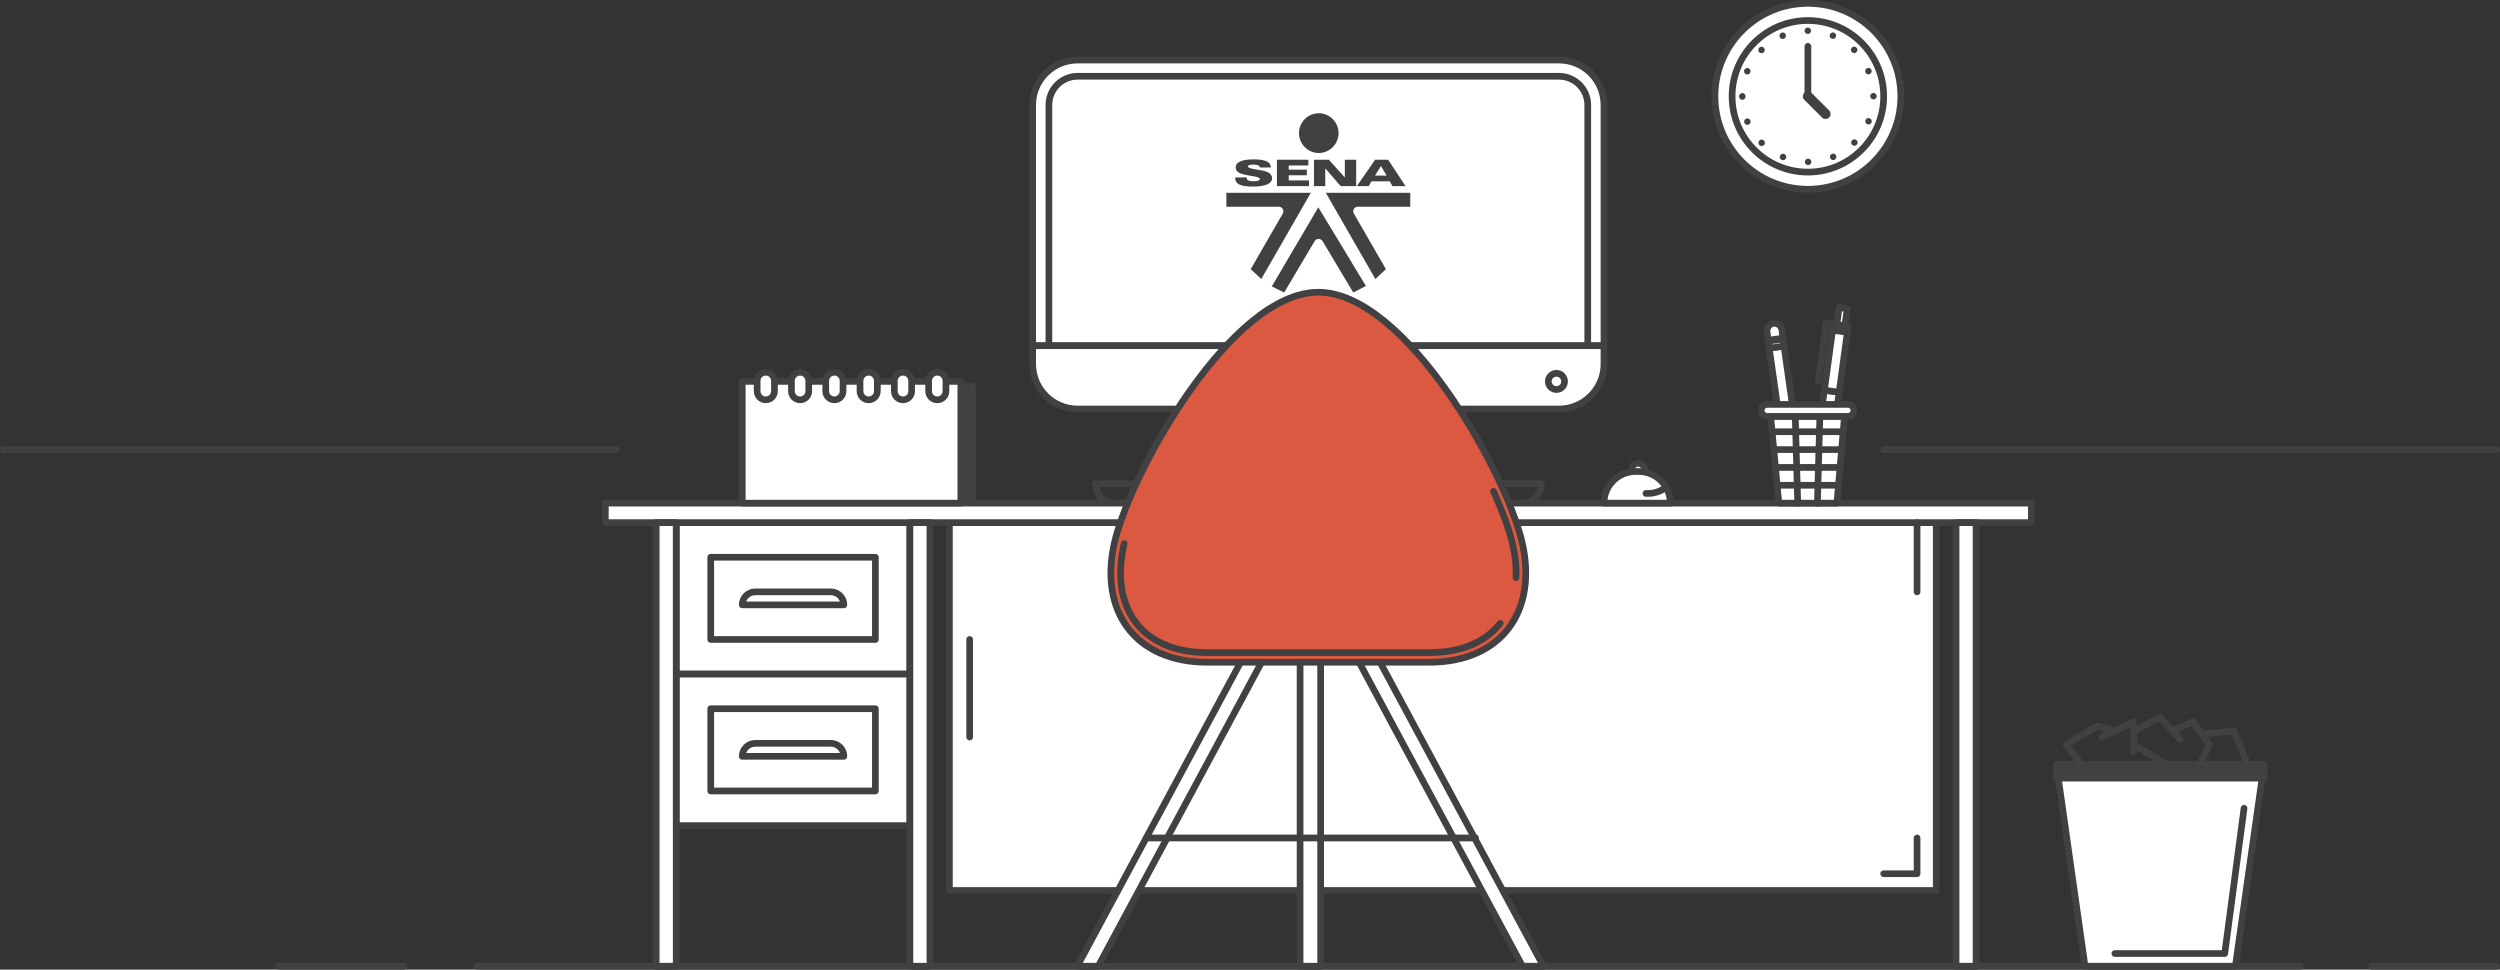 <!-- Generator: Adobe Illustrator 17.0.0, SVG Export Plug-In  -->
<svg version="1.1"
	 xmlns="http://www.w3.org/2000/svg" xmlns:xlink="http://www.w3.org/1999/xlink" xmlns:a="http://ns.adobe.com/AdobeSVGViewerExtensions/3.0/"
	 x="0px" y="0px" width="747.661px" height="289.973px" viewBox="0 0 747.661 289.973" enable-background="new 0 0 747.661 289.973"
	 xml:space="preserve">
<rect x="0" y="0" width="747.661" height="289.973" fill="#333333" stroke="none"/>
<defs>
</defs>
<g>
	
		<rect id="XMLID_99_" x="225.464" y="115.445" fill="#414042" stroke="#414042" stroke-width="2" stroke-linecap="round" stroke-linejoin="round" stroke-miterlimit="10" width="65.366" height="35.02"/>
	
		<rect id="XMLID_98_" x="283.936" y="156.299" fill="#FFFFFF" stroke="#414042" stroke-width="2" stroke-linecap="round" stroke-linejoin="round" stroke-miterlimit="10" width="295.121" height="110.021"/>
	<g id="XMLID_91_">
		
			<rect id="XMLID_97_" x="544.67" y="116.869" transform="matrix(0.991 0.135 -0.135 0.991 21.605 -72.639)" fill="#FFFFFF" stroke="#414042" stroke-width="2" stroke-linecap="round" stroke-linejoin="round" stroke-miterlimit="10" width="4.474" height="12.523"/>
		
			<polygon id="XMLID_96_" fill="#FFFFFF" stroke="#414042" stroke-width="2" stroke-linecap="round" stroke-linejoin="round" stroke-miterlimit="10" points="
			543.846,129.033 545.471,133.68 548.279,129.637 		"/>
		
			<rect id="XMLID_95_" x="546.852" y="97.198" transform="matrix(0.991 0.135 -0.135 0.991 19.468 -73.092)" fill="#FFFFFF" stroke="#414042" stroke-width="2" stroke-linecap="round" stroke-linejoin="round" stroke-miterlimit="10" width="4.474" height="19.82"/>
		
			<rect id="XMLID_94_" x="548.074" y="97.28" transform="matrix(0.991 0.135 -0.135 0.991 18.264 -73.327)" fill="#FFFFFF" stroke="#414042" stroke-width="2" stroke-linecap="round" stroke-linejoin="round" stroke-miterlimit="10" width="4.474" height="1.699"/>
		
			<polyline id="XMLID_93_" fill="none" stroke="#414042" stroke-width="2" stroke-linecap="round" stroke-linejoin="round" stroke-miterlimit="10" points="
			547.673,96.912 546.15,96.705 543.803,113.939 		"/>
		
			<rect id="XMLID_92_" x="549.544" y="92.174" transform="matrix(0.991 0.135 -0.135 0.991 17.852 -73.55)" fill="#FFFFFF" stroke="#414042" stroke-width="2" stroke-linecap="round" stroke-linejoin="round" stroke-miterlimit="10" width="2.457" height="5.137"/>
	</g>
	<g id="XMLID_86_">
		
			<rect id="XMLID_90_" x="530.925" y="103.447" transform="matrix(0.99 -0.141 0.141 0.99 -11.094 76.568)" fill="#FFFFFF" stroke="#414042" stroke-width="2" stroke-linecap="round" stroke-linejoin="round" stroke-miterlimit="10" width="4.475" height="25.783"/>
		
			<polygon id="XMLID_89_" fill="#FFFFFF" stroke="#414042" stroke-width="2" stroke-linecap="round" stroke-linejoin="round" stroke-miterlimit="10" points="
			532.771,129.416 535.607,133.441 537.201,128.783 		"/>
		
			<rect id="XMLID_88_" x="528.95" y="101.437" transform="matrix(0.99 -0.141 0.141 0.99 -9.159 76.167)" fill="#FFFFFF" stroke="#414042" stroke-width="2" stroke-linecap="round" stroke-linejoin="round" stroke-miterlimit="10" width="4.474" height="2.15"/>
		
			<path id="XMLID_87_" fill="#FFFFFF" stroke="#414042" stroke-width="2" stroke-linecap="round" stroke-linejoin="round" stroke-miterlimit="10" d="
			M530.356,96.701L530.356,96.701c-1.224,0.176-2.073,1.309-1.898,2.531l0.362,2.531l4.429-0.633l-0.361-2.531
			C532.713,97.377,531.579,96.527,530.356,96.701z"/>
	</g>
	
		<rect id="XMLID_85_" x="202.228" y="156.299" fill="#FFFFFF" stroke="#414042" stroke-width="2" stroke-linecap="round" stroke-linejoin="round" stroke-miterlimit="10" width="69.896" height="45.303"/>
	
		<path id="XMLID_84_" fill="#FFFFFF" stroke="#414042" stroke-width="2" stroke-linecap="round" stroke-linejoin="round" stroke-miterlimit="10" d="
		M489.903,144.475L489.903,144.475c-1.117,0-2.022-0.904-2.022-2.021v-1.885c0-1.117,0.905-2.023,2.022-2.023l0,0
		c1.117,0,2.023,0.906,2.023,2.023v1.885C491.926,143.57,491.021,144.475,489.903,144.475z"/>
	
		<path id="XMLID_83_" fill="none" stroke="#414042" stroke-width="2" stroke-linecap="round" stroke-linejoin="round" stroke-miterlimit="10" d="
		M460.924,144.648H327.603l0,0c0,3.213,2.604,5.816,5.815,5.816h121.69C458.32,150.465,460.924,147.861,460.924,144.648
		L460.924,144.648z"/>
	
		<path id="XMLID_82_" fill="#FFFFFF" stroke="#414042" stroke-width="2" stroke-linecap="round" stroke-linejoin="round" stroke-miterlimit="10" d="
		M479.692,31.4c0-7.422-6.017-13.44-13.439-13.44H322.272c-7.422,0-13.438,6.018-13.438,13.44v71.99h170.858V31.4z"/>
	<g id="XMLID_80_">
		
			<path id="XMLID_81_" fill="#FFFFFF" stroke="#414042" stroke-width="2" stroke-linecap="round" stroke-linejoin="round" stroke-miterlimit="10" d="
			M313.688,103.391V31.4c0-4.734,3.852-8.586,8.585-8.586h143.982c4.733,0,8.584,3.851,8.584,8.586v71.99H313.688z"/>
		<g>
			<path fill-rule="evenodd" clip-rule="evenodd" fill="#414042" d="M394.398,33.867c3.259,0,5.913,2.67,5.913,5.945
				s-2.654,5.947-5.913,5.947c-3.256,0-5.913-2.672-5.913-5.947S391.143,33.867,394.398,33.867"/>
			<path fill-rule="evenodd" clip-rule="evenodd" fill="#414042" d="M372.865,53.061v0.021l-0.029,0.217
				c0,0.307,0.174,0.535,0.521,0.686c0.352,0.148,0.895,0.225,1.626,0.225c0.558,0,0.993-0.063,1.311-0.186
				c0.318-0.121,0.477-0.291,0.477-0.506c0-0.326-0.629-0.586-1.879-0.791c-0.147-0.021-0.256-0.041-0.327-0.051
				c-0.081-0.016-0.198-0.033-0.351-0.061c-1.989-0.326-3.268-0.676-3.832-1.057c-0.275-0.188-0.486-0.406-0.628-0.658
				c-0.138-0.254-0.207-0.539-0.207-0.853c0-0.779,0.456-1.369,1.368-1.775c0.914-0.406,2.251-0.609,4.01-0.609
				c1.738,0,3.025,0.189,3.865,0.568c0.836,0.383,1.256,0.971,1.256,1.76v0.092h-3.295v-0.035c0-0.274-0.162-0.477-0.496-0.615
				c-0.334-0.143-0.822-0.213-1.465-0.213c-0.498,0-0.885,0.049-1.151,0.148c-0.272,0.1-0.408,0.244-0.408,0.428
				c0,0.328,0.716,0.608,2.152,0.838c0.276,0.041,0.493,0.076,0.649,0.102c1.024,0.17,1.753,0.318,2.185,0.439
				c0.434,0.125,0.809,0.27,1.123,0.438c0.348,0.191,0.623,0.434,0.813,0.727c0.188,0.293,0.285,0.611,0.285,0.961
				c0,0.803-0.5,1.418-1.493,1.85c-0.995,0.43-2.428,0.646-4.295,0.646c-1.848,0-3.185-0.207-4.011-0.623
				c-0.828-0.414-1.236-1.08-1.236-1.996v-0.115H372.865z M381.883,55.664v-7.885h9.387v1.697h-5.861v1.258h5.42v1.678h-5.42v1.529
				h6.085v1.723H381.883z M392.963,55.664v-7.885h4.461l4.772,5.289v-5.289h3.387v7.885h-4.625l-4.619-5.309v5.309H392.963z
				 M414.688,52.518L413,49.654l-1.781,2.863H414.688z M409.318,55.664h-3.533l5.455-7.885h3.91l5.203,7.885h-3.924l-0.795-1.426
				h-5.467L409.318,55.664z"/>
			<path fill-rule="evenodd" clip-rule="evenodd" fill="#414042" d="M377.197,83.453l-3.147-2.959l9.585-16.633
				c0.521-0.908-0.133-2.041-1.18-2.041h-15.69v-4.16h25.253L377.197,83.453z"/>
			<path fill-rule="evenodd" clip-rule="evenodd" fill="#414042" d="M411.326,83.453l3.148-2.959l-9.584-16.633
				c-0.521-0.908,0.131-2.041,1.179-2.041h15.689v-4.16h-25.253L411.326,83.453z"/>
			<path fill-rule="evenodd" clip-rule="evenodd" fill="#414042" d="M394.228,62.057L394.263,62l14.229,23.52l-3.778,1.967
				l-9.17-15.357c-0.54-0.904-1.851-0.906-2.388,0c-3.058,5.152-9.109,15.357-9.109,15.357l-3.699-1.83
				C380.348,85.656,393.468,63.352,394.228,62.057"/>
		</g>
	</g>
	
		<path id="XMLID_79_" fill="#FFFFFF" stroke="#414042" stroke-width="2" stroke-linecap="round" stroke-linejoin="round" stroke-miterlimit="10" d="
		M322.272,122.32h143.982c7.422,0,13.439-6.016,13.439-13.438v-5.492H308.834v5.492C308.834,116.305,314.851,122.32,322.272,122.32z
		"/>
	
		<polyline id="XMLID_78_" fill="#FFFFFF" stroke="#414042" stroke-width="2" stroke-linecap="round" stroke-linejoin="round" stroke-miterlimit="10" points="
		337.25,150.465 181.032,150.465 181.032,156.299 335.115,156.299 	"/>
	
		<polyline id="XMLID_77_" fill="#FFFFFF" stroke="#414042" stroke-width="2" stroke-linecap="round" stroke-linejoin="round" stroke-miterlimit="10" points="
		451.262,150.465 607.494,150.465 607.494,156.299 453.411,156.299 	"/>
	
		<path id="XMLID_76_" fill="#DB5940" stroke="#414042" stroke-width="2" stroke-linecap="round" stroke-linejoin="round" stroke-miterlimit="10" d="
		M455.138,161.898c-5.032-21.105-34.837-74.496-60.875-74.496c-26.037,0-55.843,53.391-60.874,74.496
		c-4.922,20.645,5.906,36.164,27.725,36.164c21.818,0,33.149,0,33.149,0s11.331,0,33.15,0
		C449.231,198.063,460.06,182.543,455.138,161.898z"/>
	
		<path id="XMLID_75_" fill="none" stroke="#414042" stroke-width="2" stroke-linecap="round" stroke-linejoin="round" stroke-miterlimit="10" d="
		M448.647,186.432c-4.513,5.715-11.856,8.736-21.233,8.736h-66.3c-9.378,0-16.721-3.021-21.234-8.736
		c-4.639-5.875-5.943-14.35-3.676-23.861"/>
	
		<path id="XMLID_74_" fill="none" stroke="#414042" stroke-width="2" stroke-linecap="round" stroke-linejoin="round" stroke-miterlimit="10" d="
		M446.661,146.961c2.681,5.932,4.646,11.342,5.663,15.609c0.848,3.557,1.196,6.971,1.057,10.156"/>
	<g id="XMLID_70_">
		
			<polygon id="XMLID_73_" fill="#FFFFFF" stroke="#414042" stroke-width="2" stroke-linecap="round" stroke-linejoin="round" stroke-miterlimit="10" points="
			371.025,198.063 322.163,288.973 328.434,288.973 377.297,198.063 		"/>
		
			<polygon id="XMLID_72_" fill="#FFFFFF" stroke="#414042" stroke-width="2" stroke-linecap="round" stroke-linejoin="round" stroke-miterlimit="10" points="
			412.736,198.063 461.6,288.973 455.328,288.973 406.466,198.063 		"/>
		
			<rect id="XMLID_71_" x="388.808" y="198.062" fill="#FFFFFF" stroke="#414042" stroke-width="2" stroke-linecap="round" stroke-linejoin="round" stroke-miterlimit="10" width="6.148" height="90.91"/>
	</g>
	
		<line id="XMLID_69_" fill="none" stroke="#414042" stroke-width="2" stroke-linecap="round" stroke-linejoin="round" stroke-miterlimit="10" x1="342.783" y1="250.609" x2="441.29" y2="250.609"/>
	
		<circle id="XMLID_68_" fill="none" stroke="#414042" stroke-width="2" stroke-linecap="round" stroke-linejoin="round" stroke-miterlimit="10" cx="465.472" cy="114.07" r="2.427"/>
	
		<path id="XMLID_67_" fill="#FFFFFF" stroke="#414042" stroke-width="2" stroke-linecap="round" stroke-linejoin="round" stroke-miterlimit="10" d="
		M490.074,141.01h-0.926c-5.223,0-9.456,4.232-9.456,9.455l0,0h19.838l0,0C499.53,145.242,495.297,141.01,490.074,141.01z"/>
	
		<path id="XMLID_66_" fill="#FFFFFF" stroke="#414042" stroke-width="2" stroke-linecap="round" stroke-linejoin="round" stroke-miterlimit="10" d="
		M492.25,147.557h0.652c1.938,0,3.82-0.639,5.356-1.82l0,0"/>
	
		<polygon id="XMLID_65_" fill="#FFFFFF" stroke="#414042" stroke-width="2" stroke-linecap="round" stroke-linejoin="round" stroke-miterlimit="10" points="
		677.102,228.621 614.973,228.621 623.548,288.973 668.527,288.973 	"/>
	
		<rect id="XMLID_64_" x="212.557" y="166.654" fill="#FFFFFF" stroke="#414042" stroke-width="2" stroke-linecap="round" stroke-linejoin="round" stroke-miterlimit="10" width="49.238" height="24.592"/>
	
		<path id="XMLID_63_" fill="#FFFFFF" stroke="#414042" stroke-width="2" stroke-linecap="round" stroke-linejoin="round" stroke-miterlimit="10" d="
		M248.486,177.008h-22.62c-2.145,0-3.884,1.74-3.884,3.885l0,0h30.388l0,0C252.37,178.748,250.631,177.008,248.486,177.008z"/>
	
		<rect id="XMLID_62_" x="202.228" y="201.602" fill="#FFFFFF" stroke="#414042" stroke-width="2" stroke-linecap="round" stroke-linejoin="round" stroke-miterlimit="10" width="69.896" height="45.303"/>
	
		<rect id="XMLID_61_" x="212.557" y="211.957" fill="#FFFFFF" stroke="#414042" stroke-width="2" stroke-linecap="round" stroke-linejoin="round" stroke-miterlimit="10" width="49.238" height="24.594"/>
	
		<path id="XMLID_60_" fill="#FFFFFF" stroke="#414042" stroke-width="2" stroke-linecap="round" stroke-linejoin="round" stroke-miterlimit="10" d="
		M248.486,222.311h-22.62c-2.145,0-3.884,1.74-3.884,3.885l0,0h30.388l0,0C252.37,224.051,250.631,222.311,248.486,222.311z"/>
	
		<rect id="XMLID_59_" x="196.241" y="156.299" fill="#FFFFFF" stroke="#414042" stroke-width="2" stroke-linecap="round" stroke-linejoin="round" stroke-miterlimit="10" width="5.987" height="132.674"/>
	
		<rect id="XMLID_58_" x="272.125" y="156.299" fill="#FFFFFF" stroke="#414042" stroke-width="2" stroke-linecap="round" stroke-linejoin="round" stroke-miterlimit="10" width="5.986" height="132.674"/>
	
		<rect id="XMLID_57_" x="584.989" y="156.299" fill="#FFFFFF" stroke="#414042" stroke-width="2" stroke-linecap="round" stroke-linejoin="round" stroke-miterlimit="10" width="5.986" height="132.674"/>
	
		<polygon id="XMLID_56_" fill="none" stroke="#414042" stroke-width="2" stroke-linecap="round" stroke-linejoin="round" stroke-miterlimit="10" points="
		622.435,228.621 617.887,222.635 627.334,217.102 632.479,218.617 638.075,215.838 638.075,222.635 647.931,228.621 	"/>
	
		<line id="XMLID_55_" fill="none" stroke="#414042" stroke-width="2" stroke-linecap="round" stroke-linejoin="round" stroke-miterlimit="10" x1="632.479" y1="218.617" x2="628.626" y2="220.418"/>
	
		<line id="XMLID_54_" fill="none" stroke="#414042" stroke-width="2" stroke-linecap="round" stroke-linejoin="round" stroke-miterlimit="10" x1="638.075" y1="222.635" x2="638.075" y2="224.936"/>
	
		<polyline id="XMLID_53_" fill="none" stroke="#414042" stroke-width="2" stroke-linecap="round" stroke-linejoin="round" stroke-miterlimit="10" points="
		638.075,218.617 646.038,214.545 652.057,221.18 	"/>
	
		<polyline id="XMLID_52_" fill="none" stroke="#414042" stroke-width="2" stroke-linecap="round" stroke-linejoin="round" stroke-miterlimit="10" points="
		649.732,218.617 655.746,215.838 660.762,222.635 657.849,228.621 	"/>
	
		<polyline id="XMLID_51_" fill="none" stroke="#414042" stroke-width="2" stroke-linecap="round" stroke-linejoin="round" stroke-miterlimit="10" points="
		658.461,219.518 668.042,218.617 672.21,228.621 	"/>
	
		<polyline id="XMLID_50_" fill="none" stroke="#414042" stroke-width="2" stroke-linecap="round" stroke-linejoin="round" stroke-miterlimit="10" points="
		632.479,285.17 665.336,285.17 671.116,241.729 	"/>
	
		<rect id="XMLID_49_" x="614.973" y="228.621" fill="#414042" stroke="#414042" stroke-width="2" stroke-linecap="round" stroke-linejoin="round" stroke-miterlimit="10" width="62.13" height="4.092"/>
	
		<circle id="XMLID_48_" fill="#FFFFFF" stroke="#414042" stroke-width="2" stroke-linecap="round" stroke-linejoin="round" stroke-miterlimit="10" cx="540.674" cy="28.803" r="27.802"/>
	
		<circle id="XMLID_47_" fill="#FFFFFF" stroke="#414042" stroke-width="2" stroke-linecap="round" stroke-linejoin="round" stroke-miterlimit="10" cx="540.674" cy="28.803" r="22.666"/>
	
		<line id="XMLID_46_" fill="#FFFFFF" stroke="#414042" stroke-width="2" stroke-linecap="round" stroke-linejoin="round" stroke-miterlimit="10" x1="540.674" y1="28.803" x2="540.674" y2="13.863"/>
	
		<line id="XMLID_45_" fill="#FFFFFF" stroke="#414042" stroke-width="3" stroke-linecap="round" stroke-linejoin="round" stroke-miterlimit="10" x1="540.674" y1="28.803" x2="545.955" y2="34.084"/>
	<g id="XMLID_27_">
		<path id="XMLID_28_" fill="#414042" d="M539.767,48.414c-0.01-0.543,0.428-0.971,0.961-0.98l0,0c0.544,0,0.972,0.438,0.981,0.971
			l0,0c0,0.535-0.437,0.971-0.971,0.971l0,0C540.203,49.375,539.767,48.949,539.767,48.414z M532.854,47.842
			c-0.495-0.203-0.729-0.768-0.524-1.262l0,0c0.204-0.504,0.768-0.738,1.262-0.533l0,0c0.496,0.203,0.739,0.775,0.535,1.271l0,0
			c-0.155,0.369-0.515,0.601-0.903,0.601l0,0C533.106,47.92,532.98,47.891,532.854,47.842z M547.339,47.27
			c-0.214-0.486,0.02-1.059,0.515-1.262l0,0c0.495-0.215,1.067,0.02,1.271,0.514l0,0c0.203,0.496-0.029,1.068-0.524,1.271l0,0
			c-0.116,0.059-0.243,0.078-0.369,0.078l0,0C547.854,47.871,547.484,47.648,547.339,47.27z M526.176,43.406L526.176,43.406
			L526.176,43.406c-0.389-0.379-0.389-0.99-0.01-1.379l0,0c0.379-0.379,1-0.379,1.379,0l0,0c0.378,0.379,0.378,0.99,0,1.369l0,0
			c-0.186,0.193-0.438,0.291-0.69,0.291l0,0C526.612,43.688,526.36,43.59,526.176,43.406z M553.892,43.318
			c-0.379-0.379-0.388-0.99-0.01-1.369l0,0c0.378-0.389,0.99-0.389,1.378-0.01l0,0c0.379,0.379,0.379,1,0,1.379l0,0
			c-0.193,0.184-0.437,0.281-0.688,0.281l0,0C554.328,43.6,554.076,43.502,553.892,43.318z M521.69,36.756
			c-0.213-0.496,0.02-1.068,0.515-1.271l0,0c0.495-0.215,1.067,0.019,1.271,0.514l0,0c0.204,0.496-0.028,1.068-0.524,1.271l0,0
			c-0.116,0.049-0.242,0.078-0.368,0.078l0,0C522.205,37.348,521.846,37.125,521.69,36.756z M558.435,37.164
			c-0.496-0.205-0.729-0.777-0.524-1.271l0,0c0.204-0.496,0.767-0.729,1.272-0.525l0,0c0.494,0.203,0.727,0.768,0.524,1.271l0,0
			c-0.156,0.369-0.516,0.592-0.903,0.592l0,0C558.688,37.23,558.562,37.211,558.435,37.164z M520.099,28.883c0-0.01,0-0.029,0-0.039
			l0,0c0-0.02,0-0.029,0-0.039l0,0l0,0l0,0c0-0.543,0.427-0.971,0.971-0.971l0,0c0.534,0,0.971,0.428,0.971,0.971l0,0
			c0,0.01,0,0.019,0,0.039l0,0c0,0.01,0,0.02,0,0.039l0,0c0,0.533-0.436,0.971-0.971,0.971l0,0
			C520.536,29.854,520.099,29.426,520.099,28.883z M559.309,28.766c0-0.543,0.437-0.971,0.971-0.971l0,0
			c0.533-0.01,0.971,0.428,0.971,0.961l0,0c0,0.545-0.438,0.971-0.971,0.971l0,0C559.745,29.736,559.309,29.301,559.309,28.766z
			 M522.185,22.193c-0.505-0.203-0.737-0.766-0.534-1.262l0,0c0.204-0.494,0.776-0.738,1.273-0.524l0,0
			c0.495,0.203,0.728,0.768,0.524,1.262l0,0c-0.155,0.379-0.515,0.602-0.893,0.602l0,0
			C522.428,22.271,522.302,22.252,522.185,22.193z M557.882,21.641c-0.204-0.496,0.029-1.068,0.524-1.271l0,0
			c0.494-0.203,1.058,0.029,1.271,0.523l0,0c0.204,0.496-0.028,1.059-0.523,1.262l0,0c-0.127,0.059-0.253,0.078-0.379,0.078l0,0
			C558.396,22.232,558.037,22.01,557.882,21.641z M526.118,15.631c-0.38-0.377-0.38-0.99,0-1.367l0,0
			c0.378-0.389,0.989-0.389,1.368-0.012l0,0c0.379,0.379,0.379,1.002,0,1.379l0,0c-0.185,0.185-0.437,0.281-0.69,0.281l0,0
			C526.554,15.912,526.302,15.816,526.118,15.631z M553.834,15.602c-0.38-0.379-0.389-0.99,0-1.369l0,0
			c0.378-0.377,0.989-0.387,1.368,0l0,0c0.379,0.379,0.379,0.99,0,1.369l0,0c-0.185,0.195-0.436,0.283-0.688,0.283l0,0
			C554.271,15.885,554.018,15.797,553.834,15.602z M532.253,11.059c-0.204-0.494,0.029-1.059,0.533-1.272l0,0
			c0.496-0.203,1.06,0.029,1.263,0.524l0,0c0.204,0.496-0.029,1.068-0.524,1.273l0,0c-0.116,0.049-0.242,0.076-0.368,0.076l0,0
			C532.776,11.66,532.417,11.438,532.253,11.059z M547.785,11.574L547.785,11.574c-0.495-0.205-0.729-0.777-0.524-1.271l0,0
			c0.204-0.496,0.767-0.729,1.263-0.525l0,0l0,0l0,0c0.495,0.203,0.737,0.767,0.534,1.262l0,0c-0.155,0.379-0.524,0.602-0.903,0.602
			l0,0C548.027,11.641,547.901,11.621,547.785,11.574z M539.68,9.195c0-0.533,0.437-0.971,0.971-0.971l0,0
			c0.533,0,0.971,0.438,0.971,0.971l0,0c0,0.533-0.428,0.971-0.971,0.971l0,0C540.116,10.166,539.68,9.729,539.68,9.195z"/>
	</g>
	<g id="XMLID_17_">
		
			<polygon id="XMLID_26_" fill="#FFFFFF" stroke="#414042" stroke-width="2" stroke-linecap="round" stroke-linejoin="round" stroke-miterlimit="10" points="
			551.619,124.529 549.365,150.465 531.982,150.465 529.536,124.529 		"/>
		<g id="XMLID_23_">
			
				<line id="XMLID_25_" fill="none" stroke="#414042" stroke-width="2" stroke-linecap="round" stroke-linejoin="round" stroke-miterlimit="10" x1="537.634" y1="150.465" x2="536.896" y2="124.529"/>
			
				<line id="XMLID_24_" fill="none" stroke="#414042" stroke-width="2" stroke-linecap="round" stroke-linejoin="round" stroke-miterlimit="10" x1="543.521" y1="150.465" x2="544.258" y2="124.529"/>
		</g>
		
			<line id="XMLID_22_" fill="none" stroke="#414042" stroke-width="2" stroke-linecap="round" stroke-linejoin="round" stroke-miterlimit="10" x1="530.704" y1="129.121" x2="550.643" y2="129.121"/>
		
			<line id="XMLID_21_" fill="none" stroke="#414042" stroke-width="2" stroke-linecap="round" stroke-linejoin="round" stroke-miterlimit="10" x1="530.704" y1="134.457" x2="550.643" y2="134.457"/>
		
			<line id="XMLID_20_" fill="none" stroke="#414042" stroke-width="2" stroke-linecap="round" stroke-linejoin="round" stroke-miterlimit="10" x1="531.261" y1="139.793" x2="550.088" y2="139.793"/>
		
			<line id="XMLID_19_" fill="none" stroke="#414042" stroke-width="2" stroke-linecap="round" stroke-linejoin="round" stroke-miterlimit="10" x1="531.764" y1="145.129" x2="549.584" y2="145.129"/>
		
			<path id="XMLID_18_" fill="#FFFFFF" stroke="#414042" stroke-width="2" stroke-linecap="round" stroke-linejoin="round" stroke-miterlimit="10" d="
			M552.653,120.945h-24.151c-0.989,0-1.791,0.803-1.791,1.793l0,0c0,0.988,0.802,1.791,1.791,1.791h24.151
			c0.989,0,1.791-0.803,1.791-1.791l0,0C554.444,121.748,553.643,120.945,552.653,120.945z"/>
	</g>
	
		<rect id="XMLID_16_" x="221.982" y="114.07" fill="#FFFFFF" stroke="#414042" stroke-width="2" stroke-linecap="round" stroke-linejoin="round" stroke-miterlimit="10" width="65.365" height="36.395"/>
	<g id="XMLID_9_">
		
			<path id="XMLID_15_" fill="#FFFFFF" stroke="#414042" stroke-width="2" stroke-linecap="round" stroke-linejoin="round" stroke-miterlimit="10" d="
			M229.02,119.57L229.02,119.57c-1.43,0-2.588-1.158-2.588-2.588v-3.074c0-1.43,1.158-2.59,2.588-2.59l0,0
			c1.43,0,2.59,1.16,2.59,2.59v3.074C231.609,118.412,230.449,119.57,229.02,119.57z"/>
		
			<path id="XMLID_14_" fill="#FFFFFF" stroke="#414042" stroke-width="2" stroke-linecap="round" stroke-linejoin="round" stroke-miterlimit="10" d="
			M239.278,119.57L239.278,119.57c-1.43,0-2.589-1.158-2.589-2.588v-3.074c0-1.43,1.159-2.59,2.589-2.59l0,0
			c1.43,0,2.589,1.16,2.589,2.59v3.074C241.867,118.412,240.708,119.57,239.278,119.57z"/>
		
			<path id="XMLID_13_" fill="#FFFFFF" stroke="#414042" stroke-width="2" stroke-linecap="round" stroke-linejoin="round" stroke-miterlimit="10" d="
			M249.536,119.57L249.536,119.57c-1.43,0-2.589-1.158-2.589-2.588v-3.074c0-1.43,1.159-2.59,2.589-2.59l0,0
			c1.43,0,2.589,1.16,2.589,2.59v3.074C252.125,118.412,250.966,119.57,249.536,119.57z"/>
		
			<path id="XMLID_12_" fill="#FFFFFF" stroke="#414042" stroke-width="2" stroke-linecap="round" stroke-linejoin="round" stroke-miterlimit="10" d="
			M259.794,119.57L259.794,119.57c-1.43,0-2.589-1.158-2.589-2.588v-3.074c0-1.43,1.159-2.59,2.589-2.59l0,0
			c1.43,0,2.589,1.16,2.589,2.59v3.074C262.383,118.412,261.224,119.57,259.794,119.57z"/>
		
			<path id="XMLID_11_" fill="#FFFFFF" stroke="#414042" stroke-width="2" stroke-linecap="round" stroke-linejoin="round" stroke-miterlimit="10" d="
			M270.053,119.57L270.053,119.57c-1.43,0-2.59-1.158-2.59-2.588v-3.074c0-1.43,1.16-2.59,2.59-2.59l0,0
			c1.43,0,2.588,1.16,2.588,2.59v3.074C272.641,118.412,271.482,119.57,270.053,119.57z"/>
		
			<path id="XMLID_10_" fill="#FFFFFF" stroke="#414042" stroke-width="2" stroke-linecap="round" stroke-linejoin="round" stroke-miterlimit="10" d="
			M280.31,119.57L280.31,119.57c-1.43,0-2.59-1.158-2.59-2.588v-3.074c0-1.43,1.16-2.59,2.59-2.59l0,0c1.43,0,2.588,1.16,2.588,2.59
			v3.074C282.898,118.412,281.74,119.57,280.31,119.57z"/>
	</g>
	
		<line id="XMLID_8_" fill="none" stroke="#414042" stroke-width="2" stroke-linecap="round" stroke-linejoin="round" stroke-miterlimit="10" x1="687.994" y1="288.973" x2="142.66" y2="288.973"/>
	
		<line id="XMLID_7_" fill="none" stroke="#414042" stroke-width="2" stroke-linecap="round" stroke-linejoin="round" stroke-miterlimit="10" x1="563.34" y1="134.457" x2="746.661" y2="134.457"/>
	
		<line id="XMLID_6_" fill="none" stroke="#414042" stroke-width="2" stroke-linecap="round" stroke-linejoin="round" stroke-miterlimit="10" x1="1" y1="134.457" x2="184.321" y2="134.457"/>
	
		<line id="XMLID_5_" fill="none" stroke="#414042" stroke-width="2" stroke-linecap="round" stroke-linejoin="round" stroke-miterlimit="10" x1="83.328" y1="288.973" x2="120.68" y2="288.973"/>
	
		<line id="XMLID_4_" fill="none" stroke="#414042" stroke-width="2" stroke-linecap="round" stroke-linejoin="round" stroke-miterlimit="10" x1="709.309" y1="288.973" x2="746.661" y2="288.973"/>
	
		<polyline id="XMLID_3_" fill="none" stroke="#414042" stroke-width="2" stroke-linecap="round" stroke-linejoin="round" stroke-miterlimit="10" points="
		563.34,261.307 573.327,261.307 573.327,250.609 	"/>
	
		<line id="XMLID_2_" fill="none" stroke="#414042" stroke-width="2" stroke-linecap="round" stroke-linejoin="round" stroke-miterlimit="10" x1="573.327" y1="177.008" x2="573.327" y2="156.299"/>
	
		<line id="XMLID_1_" fill="none" stroke="#414042" stroke-width="2" stroke-linecap="round" stroke-linejoin="round" stroke-miterlimit="10" x1="289.994" y1="191.246" x2="289.994" y2="220.418"/>
</g>
</svg>